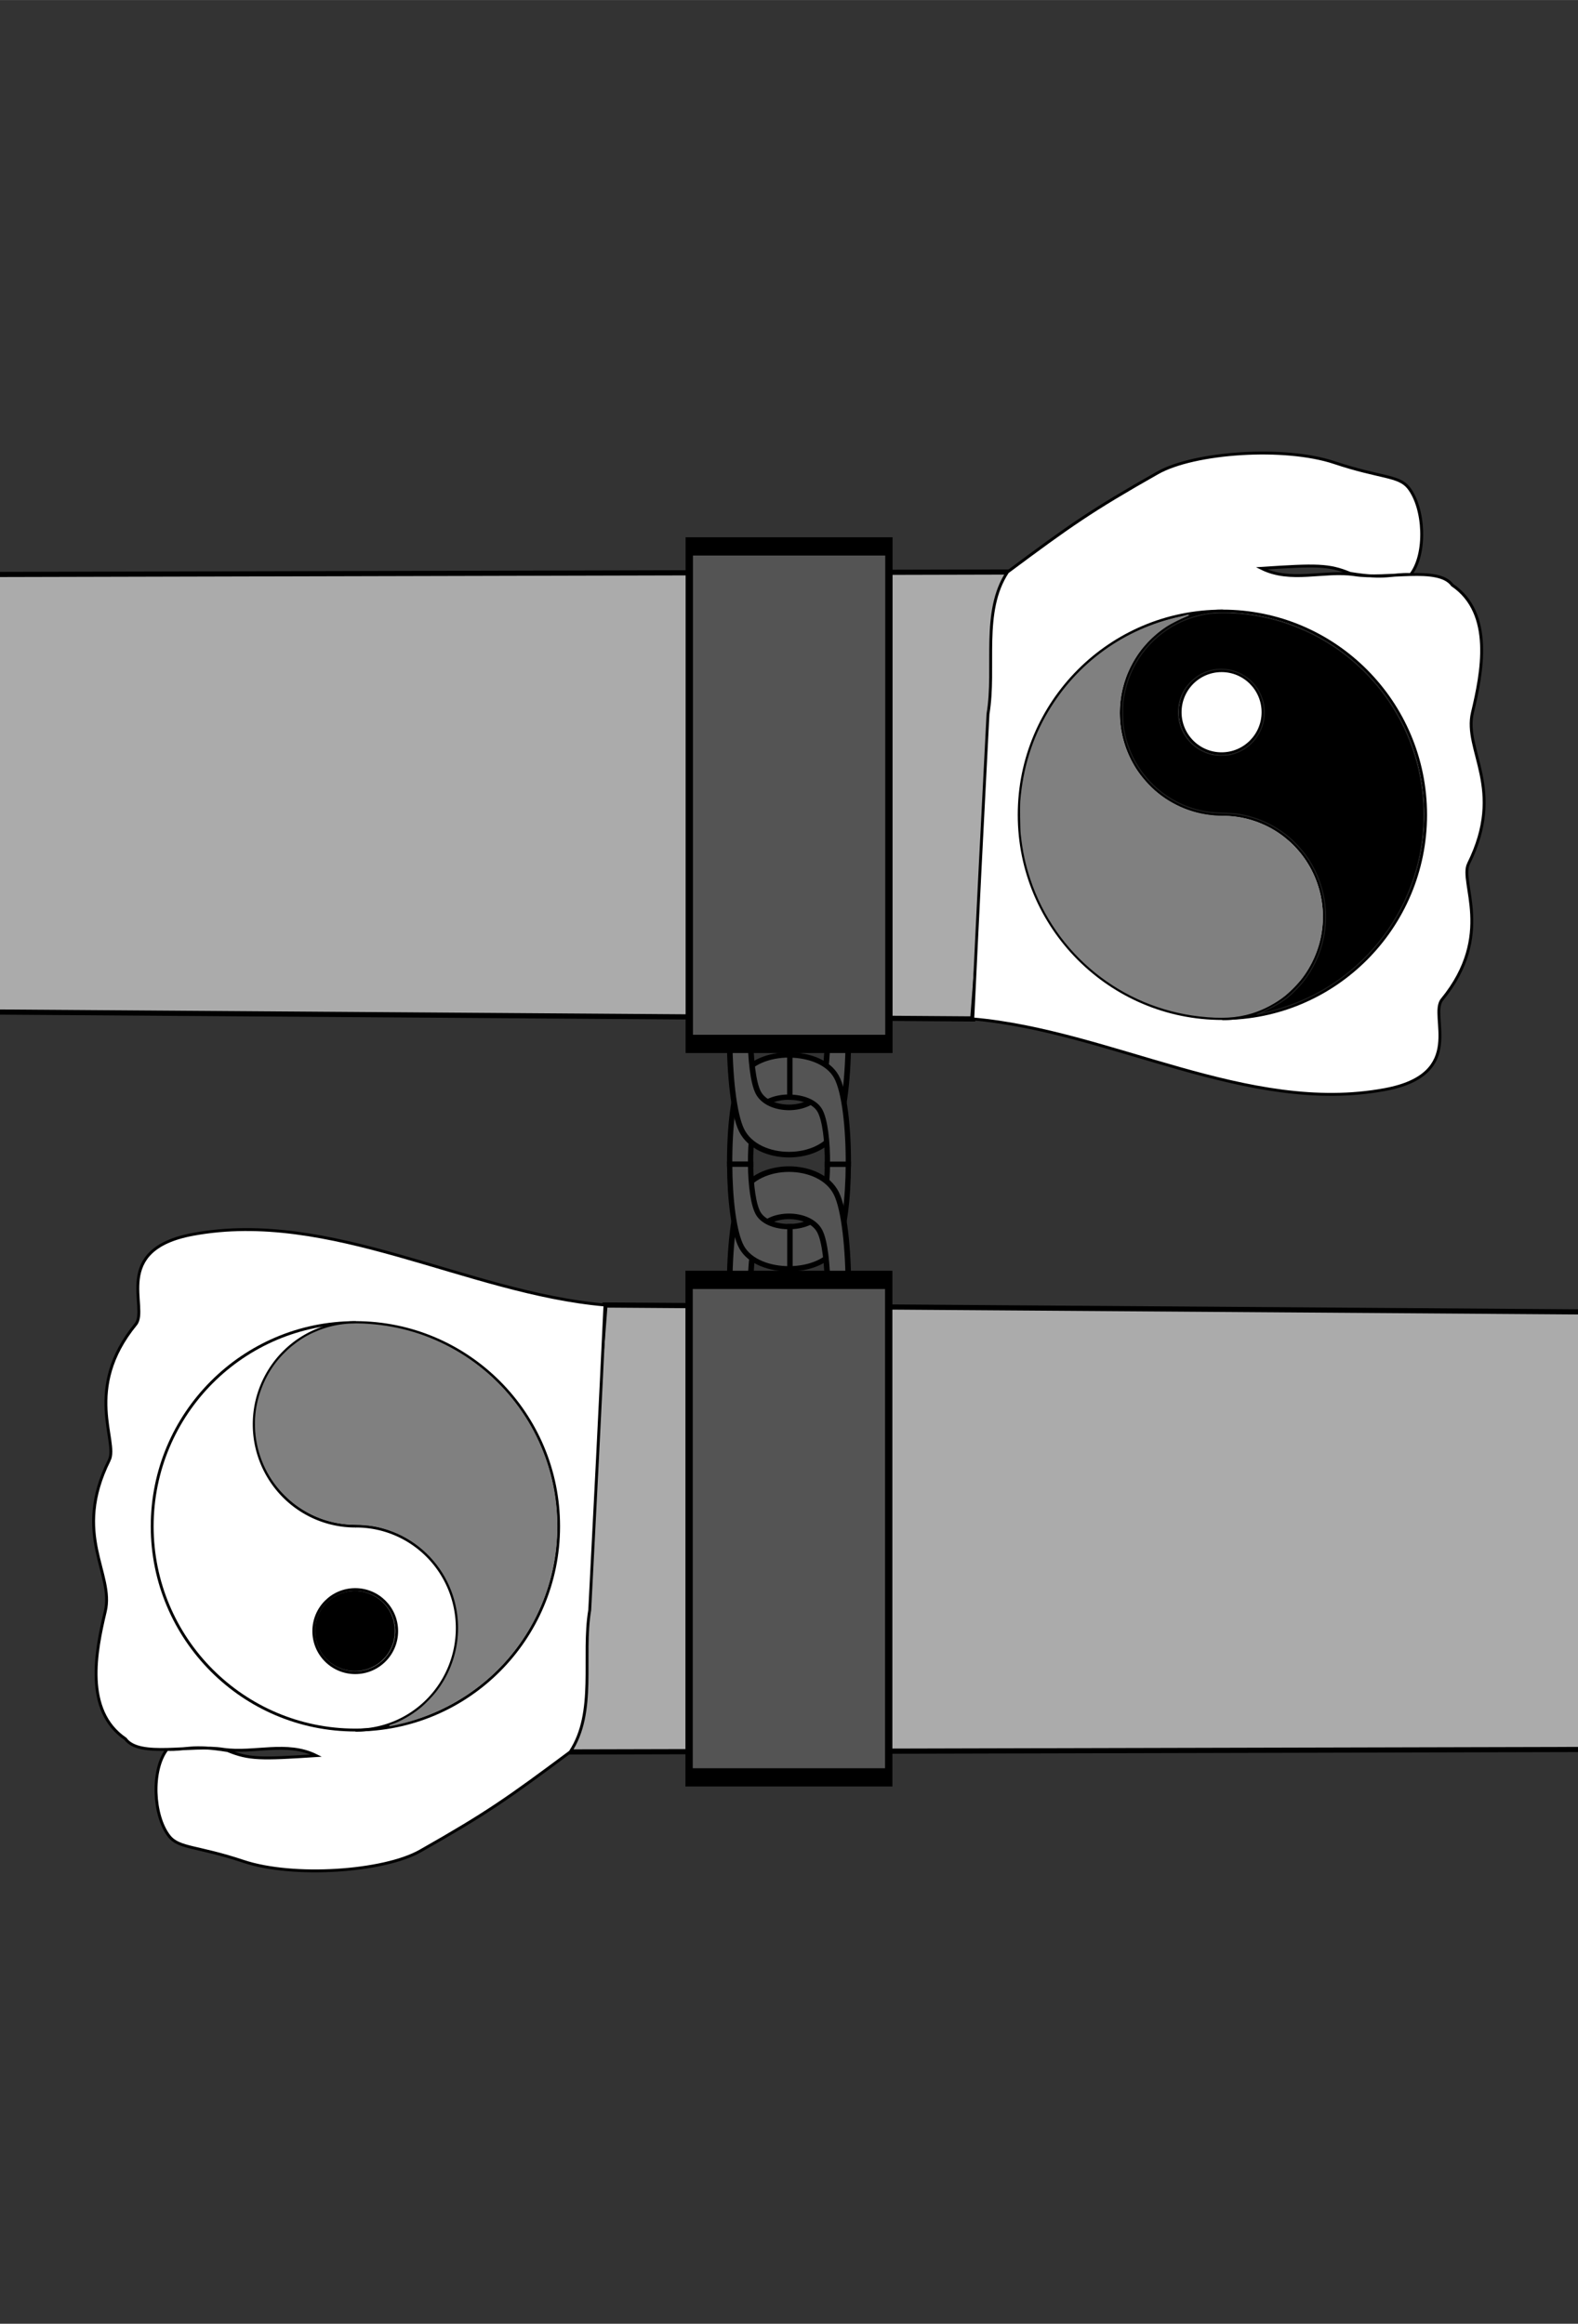 <?xml version="1.0" encoding="UTF-8" standalone="no"?>
<!-- Created with Inkscape (http://www.inkscape.org/) -->

<svg
   xmlns:dc="http://purl.org/dc/elements/1.1/"
   xmlns:cc="http://creativecommons.org/ns#"
   xmlns:rdf="http://www.w3.org/1999/02/22-rdf-syntax-ns#"
   xmlns:svg="http://www.w3.org/2000/svg"
   xmlns="http://www.w3.org/2000/svg"
   xmlns:sodipodi="http://sodipodi.sourceforge.net/DTD/sodipodi-0.dtd"
   xmlns:inkscape="http://www.inkscape.org/namespaces/inkscape"
   sodipodi:docname="without_shadow-self.svg"
   inkscape:version="0.92.4 (5da689c313, 2019-01-14)"
   version="1.1"
   id="svg2"
   viewBox="0 0 720 1060"
   height="11.778in"
   width="8in"
   inkscape:export-filename="C:\Users\Giltwist\Dropbox\Tarot\Minors\export\without-shadow_self.png"
   inkscape:export-xdpi="300"
   inkscape:export-ydpi="300">
  <rect x="0" y="0" width="720" height="1060" fill="#333333" stroke="none"/>
  <sodipodi:namedview
     inkscape:window-maximized="1"
     inkscape:window-y="-8"
     inkscape:window-x="-8"
     inkscape:window-height="1377"
     inkscape:window-width="2560"
     units="in"
     showgrid="false"
     inkscape:current-layer="layer1"
     inkscape:document-units="px"
     inkscape:cy="804.05591"
     inkscape:cx="-299.5465"
     inkscape:zoom="0.7"
     inkscape:pageshadow="2"
     inkscape:pageopacity="0"
     borderopacity="1.0"
     bordercolor="#666666"
     pagecolor="#000000"
     id="base"
     showguides="false"
     inkscape:guide-bbox="true">
    <sodipodi:guide
       position="359.109,747.008"
       orientation="1,0"
       id="guide4140"
       inkscape:locked="false" />
    <sodipodi:guide
       position="-77.782,526.289"
       orientation="0,1"
       id="guide4149"
       inkscape:locked="false" />
  </sodipodi:namedview>
  <defs
     id="defs4">
    <inkscape:path-effect
       effect="powerstroke"
       id="path-effect4186"
       is_visible="true"
       offset_points="0,0.5"
       sort_points="true"
       interpolator_type="CubicBezierJohan"
       interpolator_beta="0.2"
       start_linecap_type="zerowidth"
       linejoin_type="round"
       miter_limit="4"
       end_linecap_type="zerowidth"
       cusp_linecap_type="round" />
  </defs>
  <g
     inkscape:label="Layer 1"
     inkscape:groupmode="layer"
     id="layer1"
     transform="translate(0,7.638)">
    <path
       style="fill:#ababab;fill-opacity:1;fill-rule:evenodd;stroke:#000000;stroke-width:2.363;stroke-linecap:butt;stroke-linejoin:miter;stroke-miterlimit:4;stroke-dasharray:none;stroke-opacity:1"
       d="m 459.719,253.281 -15.87,203.874 -1076.706,-7.606 15.565,-193.643 z"
       id="rect4692"
       inkscape:connector-curvature="0"
       sodipodi:nodetypes="ccccc" />
    <path
       style="fill:#ffffff;fill-opacity:1;fill-rule:evenodd;stroke:#000000;stroke-width:1.319;stroke-linecap:butt;stroke-linejoin:miter;stroke-miterlimit:4;stroke-dasharray:none;stroke-opacity:1"
       d="m 670.042,386.368 c 17.042,-34.272 -2.356,-51.525 1.808,-68.989 4.309,-18.07 9.785,-45.243 -9.208,-58.137 -6.466,-8.848 -29.764,-2.352 -44.746,-4.772 -14.077,-1.968 -28.851,3.819 -42.32,-2.862 25.028,-1.634 30.697,-1.745 40.45,2.303 16.457,2.729 18.813,0.168 27.651,0.521 7.28,-9.4 6.35,-30.203 -0.963,-39.544 -4.491,-5.737 -12.764,-4.453 -33.926,-11.524 -22.626,-7.56 -63.851,-4.786 -80.617,4.71 -30.271,17.146 -39.876,23.934 -68.453,45.208 -12.013,18.101 -5.359,43.387 -8.921,64.764 -2.419,46.362 -4.76,92.73 -6.949,139.11 63.188,5.542 125.408,43.864 188.034,32.225 37.66,-6.999 20.006,-33.63 26.063,-41.034 24.182,-29.56 7.873,-53.485 12.096,-61.979 z"
       id="path893"
       inkscape:connector-curvature="0"
       sodipodi:nodetypes="sscccccssscccsss" />
    <g
       id="g900"
       transform="matrix(0,0.435,-0.434,0,784.452,207.434)">
      <circle
         r="213.647"
         cy="522.362"
         cx="360"
         id="path4148"
         style="fill:#ffffff;fill-opacity:1;fill-rule:evenodd;stroke:#000000;stroke-width:3;stroke-linecap:round;stroke-linejoin:miter;stroke-miterlimit:4;stroke-dasharray:none;stroke-dashoffset:0;stroke-opacity:1" />
      <g
         transform="matrix(1.001,0,0,1,-0.121,0.003)"
         id="g4194">
        <path
           style="fill:none;fill-opacity:1;fill-rule:evenodd;stroke:#000000;stroke-width:3.02;stroke-linecap:round;stroke-linejoin:miter;stroke-miterlimit:4;stroke-dasharray:none;stroke-dashoffset:0;stroke-opacity:1"
           d="m 359.509,522.395 v 0 A 106.564,106.362 0 0 1 252.945,628.757 106.564,106.362 0 0 1 146.381,522.395"
           id="path4172"
           inkscape:connector-curvature="0" />
        <path
           style="fill:none;fill-opacity:1;fill-rule:evenodd;stroke:#000000;stroke-width:3.025;stroke-linecap:round;stroke-linejoin:miter;stroke-miterlimit:4;stroke-dasharray:none;stroke-dashoffset:0;stroke-opacity:1"
           d="m 359.499,521.623 v 0 A 106.919,106.357 0 0 1 466.418,415.266 106.919,106.357 0 0 1 573.337,521.623"
           id="path4172-9"
           inkscape:connector-curvature="0" />
      </g>
      <circle
         r="43.571"
         cy="523.219"
         cx="252.429"
         id="path4202"
         style="fill:#ffffff;fill-opacity:1;fill-rule:evenodd;stroke:#000000;stroke-width:3;stroke-linecap:round;stroke-linejoin:miter;stroke-miterlimit:4;stroke-dasharray:none;stroke-dashoffset:0;stroke-opacity:1" />
      <path
         sodipodi:nodetypes="ssccssssssssssscccsscs"
         transform="matrix(0.938,0,0,0.938,0,-7.638)"
         inkscape:connector-curvature="0"
         id="path862"
         d="m 368.516,790.956 c -36.412,-2.899 -69.611,-13.238 -99.482,-30.981 -54.771,-32.534 -92.761,-85.361 -106.214,-147.695 -1.242,-5.757 -3.279,-11.554 -1.668,-7.769 3.237,7.606 7.93,17.575 12.369,24.316 7.443,11.304 17.832,22.107 28.87,30.021 7.821,5.608 18.171,11.147 26.86,14.375 35.197,13.075 74.156,8.532 105.157,-12.262 8.609,-5.774 19.37,-15.619 25.552,-23.378 16.781,-21.058 25.518,-46.244 25.52,-73.56 10e-4,-17.009 4.052,-33.757 11.995,-49.595 5.336,-10.639 11.592,-19.23 20.484,-28.127 7.125,-7.13 10.181,-9.669 17.521,-14.563 13.041,-8.693 28.643,-14.85 43.929,-17.334 11.917,-1.937 24.868,-1.937 36.786,0 18.424,2.994 36.93,11.206 51.786,22.98 4.469,3.542 14.26,13.258 17.648,17.513 8.455,10.62 15.788,24.526 19.648,37.26 5.121,16.895 6.114,33.972 3.388,58.275 -9.817,87.519 -69.463,161.361 -152.872,189.258 -16.52,5.526 -31.415,8.715 -50.322,10.776 -6.045,0.659 -30.719,0.986 -36.954,0.489 z"
         style="opacity:1;fill:#808080;fill-opacity:1;fill-rule:nonzero;stroke:#808080;stroke-width:1.274;stroke-linecap:round;stroke-linejoin:round;stroke-miterlimit:4;stroke-dasharray:0.637, 0.637;stroke-dashoffset:0;stroke-opacity:1;paint-order:stroke markers fill" />
      <path
         sodipodi:nodetypes="csssssssscscsssscscsscccssscsscsc"
         transform="matrix(0.938,0,0,0.938,0,-7.638)"
         inkscape:connector-curvature="0"
         id="path882"
         d="m 258.768,676.519 c -36.379,-3.979 -67.508,-24.081 -85.884,-55.46 -6.589,-11.252 -11.677,-25.783 -13.779,-39.358 -1.465,-9.463 -1.365,-27.792 0.229,-41.761 7.114,-62.359 39.804,-119.044 90.148,-156.319 36.735,-27.198 81.05,-42.68 126.429,-44.169 24.319,-0.798 47.01,1.92 69.643,8.342 47.978,13.613 89.808,42.431 119.758,82.503 19.258,25.767 32.85,55.777 39.865,88.019 1.028,4.726 2.542,9.705 0.979,6.021 -3.928,-9.258 -11.393,-23.718 -18.056,-32.076 -3.675,-4.609 -12.579,-13.473 -17.367,-17.288 -14.553,-11.596 -31.041,-19.342 -49.523,-23.265 -12.641,-2.683 -28.912,-3.009 -42.178,-0.846 -17.931,2.925 -35.834,10.426 -50.017,20.956 -7.248,5.382 -15.341,12.978 -20.584,19.32 -13.858,16.764 -22.597,36.74 -25.571,58.453 -0.295,2.156 -0.69,8.461 -0.877,14.013 -0.187,5.551 -0.586,12.207 -0.887,14.791 -5.453,46.791 -40.227,85.366 -86.435,95.883 -8.222,1.871 -12.564,2.335 -23.036,2.457 -5.402,0.063 -11.188,-0.034 -12.857,-0.217 z m 17.028,-62.491 c 18.035,-2.422 33.557,-15.334 39.217,-32.621 1.897,-5.793 2.448,-9.989 2.228,-16.947 -0.151,-4.777 -0.371,-6.676 -1.116,-9.633 -4.659,-18.498 -19.216,-32.312 -37.949,-36.013 -4.762,-0.941 -13.796,-0.857 -18.597,0.173 -19.258,4.13 -33.554,18.573 -37.641,38.027 -1.018,4.848 -1.088,12.863 -0.153,17.746 1.875,9.797 6.106,17.98 12.941,25.028 7.43,7.661 16.194,12.249 26.9,14.083 3.346,0.573 10.483,0.652 14.171,0.157 z"
         style="opacity:1;fill:#000000;fill-opacity:1;fill-rule:nonzero;stroke:#1c1c1c;stroke-width:1.274;stroke-linecap:round;stroke-linejoin:round;stroke-miterlimit:4;stroke-dasharray:0.637, 0.637;stroke-dashoffset:0;stroke-opacity:1;paint-order:stroke markers fill" />
    </g>
    <path
       style="fill:#ababab;fill-opacity:1;fill-rule:evenodd;stroke:#000000;stroke-width:2.363;stroke-linecap:butt;stroke-linejoin:miter;stroke-miterlimit:4;stroke-dasharray:none;stroke-opacity:1"
       d="m 260.162,791.527 15.87,-203.874 1076.706,7.606 -15.565,193.643 z"
       id="rect4692-8"
       inkscape:connector-curvature="0"
       sodipodi:nodetypes="ccccc" />
    <path
       style="fill:#ffffff;fill-opacity:1;fill-rule:evenodd;stroke:#000000;stroke-width:1.319;stroke-linecap:butt;stroke-linejoin:miter;stroke-miterlimit:4;stroke-dasharray:none;stroke-opacity:1"
       d="m 49.839,658.44 c -17.042,34.272 2.356,51.525 -1.808,68.989 -4.309,18.07 -9.785,45.243 9.208,58.137 6.466,8.848 29.764,2.352 44.746,4.772 14.077,1.968 28.851,-3.819 42.32,2.862 -25.028,1.634 -30.697,1.745 -40.45,-2.303 -16.457,-2.729 -18.813,-0.168 -27.651,-0.521 -7.28,9.4 -6.35,30.203 0.963,39.544 4.491,5.737 12.764,4.453 33.926,11.524 22.626,7.56 63.851,4.786 80.617,-4.71 30.271,-17.146 39.876,-23.934 68.453,-45.208 12.013,-18.101 5.359,-43.387 8.921,-64.764 2.419,-46.362 4.76,-92.73 6.949,-139.11 -63.188,-5.542 -125.408,-43.864 -188.034,-32.225 -37.66,6.999 -20.006,33.63 -26.063,41.034 -24.182,29.56 -7.873,53.485 -12.096,61.979 z"
       id="path893-7"
       inkscape:connector-curvature="0"
       sodipodi:nodetypes="sscccccssscccsss" />
    <g
       id="g891"
       transform="matrix(0,0.435,-0.434,0,388.854,829.019)">
      <circle
         r="213.647"
         cy="522.33"
         cx="-322.798"
         id="path4148-6"
         style="fill:#ffffff;fill-opacity:1;fill-rule:evenodd;stroke:#000000;stroke-width:3;stroke-linecap:round;stroke-linejoin:miter;stroke-miterlimit:4;stroke-dasharray:none;stroke-dashoffset:0;stroke-opacity:1" />
      <g
         transform="matrix(1.001,0,0,1,-682.919,-0.03)"
         id="g4194-3">
        <path
           style="fill:none;fill-opacity:1;fill-rule:evenodd;stroke:#000000;stroke-width:3.02;stroke-linecap:round;stroke-linejoin:miter;stroke-miterlimit:4;stroke-dasharray:none;stroke-dashoffset:0;stroke-opacity:1"
           d="m 359.509,522.395 v 0 A 106.564,106.362 0 0 1 252.945,628.757 106.564,106.362 0 0 1 146.381,522.395"
           id="path4172-6"
           inkscape:connector-curvature="0" />
        <path
           style="fill:none;fill-opacity:1;fill-rule:evenodd;stroke:#000000;stroke-width:3.025;stroke-linecap:round;stroke-linejoin:miter;stroke-miterlimit:4;stroke-dasharray:none;stroke-dashoffset:0;stroke-opacity:1"
           d="m 359.499,521.623 v 0 A 106.919,106.357 0 0 1 466.418,415.266 106.919,106.357 0 0 1 573.337,521.623"
           id="path4172-9-8"
           inkscape:connector-curvature="0" />
      </g>
      <circle
         r="43.571"
         cy="522.505"
         cx="-212.894"
         id="path4202-9-8"
         style="fill:#ffffff;fill-opacity:1;fill-rule:evenodd;stroke:#000000;stroke-width:3;stroke-linecap:round;stroke-linejoin:miter;stroke-miterlimit:4;stroke-dasharray:none;stroke-dashoffset:0;stroke-opacity:1" />
      <path
         sodipodi:nodetypes="ssssssssscscsssscss"
         transform="matrix(0.938,0,0,0.938,0,-7.638)"
         inkscape:connector-curvature="0"
         id="path864"
         d="m -465.204,676.823 c -21.021,-1.227 -42.563,-9.043 -59.643,-21.639 -14.702,-10.842 -27.413,-26.24 -34.799,-42.154 -8.391,-18.079 -11.574,-35.276 -10.557,-57.031 1.635,-34.954 10.295,-66.827 26.339,-96.938 32.734,-61.435 91.993,-104.443 160.446,-116.446 21.076,-3.696 43.263,-4.369 64.643,-1.963 54.725,6.159 106.083,32.683 142.78,73.74 24.176,27.048 42.05,60.75 51.099,95.558 1.441,5.544 3.205,13.398 3.187,14.19 1.446,6.436 -1.269,-2.623 -2.017,-4.391 -4.379,-10.358 -10.715,-20.655 -18.127,-29.458 -3.574,-4.245 -11.748,-12.173 -16.171,-15.684 -35.442,-28.135 -83.855,-33.234 -124.371,-13.098 -27.363,13.599 -48.409,37.707 -58.015,66.455 -4.101,12.274 -5.608,21.641 -6.033,37.5 -0.229,8.547 -0.569,12.445 -1.633,18.75 -4.794,28.409 -20.907,54.22 -44.628,71.488 -20.725,15.087 -46.627,22.634 -72.5,21.123 z"
         style="opacity:1;fill:#808080;fill-opacity:1;fill-rule:nonzero;stroke:#808080;stroke-width:1.274;stroke-linecap:round;stroke-linejoin:round;stroke-miterlimit:4;stroke-dasharray:0.637, 0.637;stroke-dashoffset:0;stroke-opacity:1;paint-order:stroke markers fill" />
      <path
         transform="matrix(0.938,0,0,0.938,0,-7.638)"
         inkscape:connector-curvature="0"
         id="path870"
         d="m -229.701,610.249 c -15.21,-0.979 -28.725,-9.343 -36.245,-22.43 -3.07,-5.342 -4.926,-10.987 -5.686,-17.286 -0.237,-1.96 -0.324,-6.115 -0.173,-8.183 0.64,-8.75 3.733,-16.981 8.985,-23.915 4.298,-5.674 9.885,-10.252 16.241,-13.309 4.868,-2.341 9.788,-3.713 15.405,-4.298 1.699,-0.177 6.916,-0.149 8.646,0.046 7.327,0.827 13.991,3.195 19.97,7.094 2.642,1.723 4.71,3.418 7.15,5.86 2.89,2.892 4.851,5.402 6.922,8.863 0.844,1.41 2.448,4.683 3.062,6.247 4.787,12.198 4.12,25.535 -1.858,37.13 -3.775,7.322 -9.553,13.504 -16.599,17.759 -6.137,3.706 -13.061,5.892 -20.24,6.39 -1.183,0.082 -4.499,0.1 -5.58,0.031 z"
         style="opacity:1;fill:#000000;fill-opacity:1;fill-rule:nonzero;stroke:#1c1c1c;stroke-width:0.318;stroke-linecap:round;stroke-linejoin:round;stroke-miterlimit:4;stroke-dasharray:0.159, 0.159;stroke-dashoffset:0;stroke-opacity:1;paint-order:stroke markers fill" />
    </g>
    <path
       inkscape:connector-curvature="0"
       style="opacity:1;fill:#545454;fill-opacity:1;fill-rule:evenodd;stroke:#000000;stroke-width:2.41;stroke-linecap:butt;stroke-linejoin:miter;stroke-miterlimit:4;stroke-dasharray:none;stroke-dashoffset:0;stroke-opacity:1;paint-order:markers stroke fill"
       d="m 360.395,473.612 c -0.133,-0.002 -0.262,-0.037 -0.396,-0.037 -8.971,0 -17.939,3.301 -21.606,9.902 -3.747,6.745 -5.553,23.448 -5.471,39.944 h 9.547 c -0.089,-10.124 1.068,-20.459 3.53,-24.6 2.376,-3.997 8.188,-5.997 14,-5.997 0.133,0 0.262,0.033 0.396,0.035 z"
       id="path1070" />
    <path
       inkscape:connector-curvature="0"
       style="opacity:1;fill:#545454;fill-opacity:1;fill-rule:evenodd;stroke:#000000;stroke-width:2.41;stroke-linecap:butt;stroke-linejoin:miter;stroke-miterlimit:4;stroke-dasharray:none;stroke-dashoffset:0;stroke-opacity:1;paint-order:markers stroke fill"
       d="m 360.395,551.888 v 19.248 c 8.836,-0.097 17.6,-3.363 21.213,-9.866 3.587,-6.456 5.393,-22.058 5.471,-37.848 h -9.547 c -0.083,9.417 -1.24,18.653 -3.53,22.505 -2.322,3.906 -7.929,5.871 -13.607,5.96 z"
       id="path1050" />
    <g
       id="g1079"
       transform="translate(0,0.937)"
       style="fill:#545454;fill-opacity:1">
      <path
         inkscape:connector-curvature="0"
         id="path984"
         d="m 359.999,524.728 c -8.971,0 -17.94,3.694 -21.607,11.083 -7.334,14.777 -7.334,72.298 0,87.075 7.334,14.777 35.882,14.777 43.216,0 7.334,-14.777 7.334,-72.298 0,-87.075 -3.667,-7.389 -12.638,-11.083 -21.608,-11.083 z m 0,21.547 c 5.812,0 11.625,2.237 14.001,6.711 4.752,8.948 4.752,43.778 0,52.726 -4.752,8.948 -23.249,8.948 -28.001,0 -4.752,-8.948 -4.752,-43.778 0,-52.726 2.376,-4.474 8.187,-6.711 14,-6.711 z"
         style="opacity:1;fill:#545454;fill-opacity:1;fill-rule:evenodd;stroke:#000000;stroke-width:2.55;stroke-linecap:butt;stroke-linejoin:miter;stroke-miterlimit:4;stroke-dasharray:none;stroke-dashoffset:0;stroke-opacity:1;paint-order:markers stroke fill" />
      <path
         inkscape:connector-curvature="0"
         id="path984-9"
         d="m 359.999,408.88 c -8.971,0 -17.94,3.694 -21.607,11.083 -7.334,14.777 -7.334,72.298 0,87.075 7.334,14.777 35.882,14.777 43.216,0 7.334,-14.777 7.334,-72.298 0,-87.075 C 377.941,412.574 368.97,408.88 359.999,408.88 Z m 0,21.547 c 5.812,0 11.625,2.237 14.001,6.711 4.752,8.948 4.752,43.778 0,52.726 -4.752,8.948 -23.249,8.948 -28.001,0 -4.752,-8.948 -4.752,-43.778 0,-52.726 2.376,-4.474 8.187,-6.711 14,-6.711 z"
         style="opacity:1;fill:#545454;fill-opacity:1;fill-rule:evenodd;stroke:#000000;stroke-width:2.55;stroke-linecap:butt;stroke-linejoin:miter;stroke-miterlimit:4;stroke-dasharray:none;stroke-dashoffset:0;stroke-opacity:1;paint-order:markers stroke fill" />
    </g>
    <g
       id="g982"
       transform="translate(0,3.76)"
       style="fill:#545454;fill-opacity:1">
      <path
         transform="matrix(0.722,0,0,1.799,760.366,151.9)"
         d="m -491.39,173.919 -126.149,0 0,-126.149 126.149,0 z"
         inkscape:randomized="0"
         inkscape:rounded="0"
         inkscape:flatsided="true"
         sodipodi:arg2="1.5707963"
         sodipodi:arg1="0.78539816"
         sodipodi:r2="63.074528"
         sodipodi:r1="89.200851"
         sodipodi:cy="110.84433"
         sodipodi:cx="-554.46429"
         sodipodi:sides="4"
         id="path972"
         style="opacity:1;fill:#545454;fill-opacity:1;fill-rule:evenodd;stroke:#000000;stroke-width:4.629;stroke-linecap:butt;stroke-linejoin:miter;stroke-miterlimit:4;stroke-dasharray:none;stroke-dashoffset:0;stroke-opacity:1;paint-order:markers stroke fill"
         sodipodi:type="star" />
      <path
         transform="matrix(-0.722,0,0,-1.799,-40.366,885.304)"
         d="m -491.39,173.919 -126.149,0 0,-126.149 126.149,0 z"
         inkscape:randomized="0"
         inkscape:rounded="0"
         inkscape:flatsided="true"
         sodipodi:arg2="1.5707963"
         sodipodi:arg1="0.78539816"
         sodipodi:r2="63.074528"
         sodipodi:r1="89.200851"
         sodipodi:cy="110.84433"
         sodipodi:cx="-554.46429"
         sodipodi:sides="4"
         id="path972-7"
         style="opacity:1;fill:#545454;fill-opacity:1;fill-rule:evenodd;stroke:#000000;stroke-width:4.629;stroke-linecap:butt;stroke-linejoin:miter;stroke-miterlimit:4;stroke-dasharray:none;stroke-dashoffset:0;stroke-opacity:1;paint-order:markers stroke fill"
         sodipodi:type="star" />
    </g>
    <path
       inkscape:connector-curvature="0"
       style="opacity:1;fill:#545454;fill-opacity:1;fill-rule:evenodd;stroke:#000000;stroke-width:2.41;stroke-linecap:butt;stroke-linejoin:miter;stroke-miterlimit:4;stroke-dasharray:none;stroke-dashoffset:0;stroke-opacity:1;paint-order:markers stroke fill"
       d="m 360.395,551.888 c -5.944,0.093 -11.965,-1.872 -14.396,-5.96 -2.29,-3.852 -3.447,-13.088 -3.53,-22.505 h -9.547 c 0.079,15.79 1.884,31.391 5.471,37.848 3.722,6.699 12.9,9.965 22.002,9.866 z"
       id="path1073" />
    <path
       inkscape:connector-curvature="0"
       style="opacity:1;fill:#545454;fill-opacity:1;fill-rule:evenodd;stroke:#000000;stroke-width:2.41;stroke-linecap:butt;stroke-linejoin:miter;stroke-miterlimit:4;stroke-dasharray:none;stroke-dashoffset:0;stroke-opacity:1;paint-order:markers stroke fill"
       d="m 360.395,473.612 v 19.248 c 5.677,0.09 11.285,2.057 13.607,5.962 2.462,4.142 3.619,14.477 3.53,24.6 h 9.547 c 0.082,-16.497 -1.724,-33.199 -5.471,-39.944 -3.612,-6.503 -12.377,-9.769 -21.213,-9.866 z"
       id="path984-3" />
  </g>
</svg>
